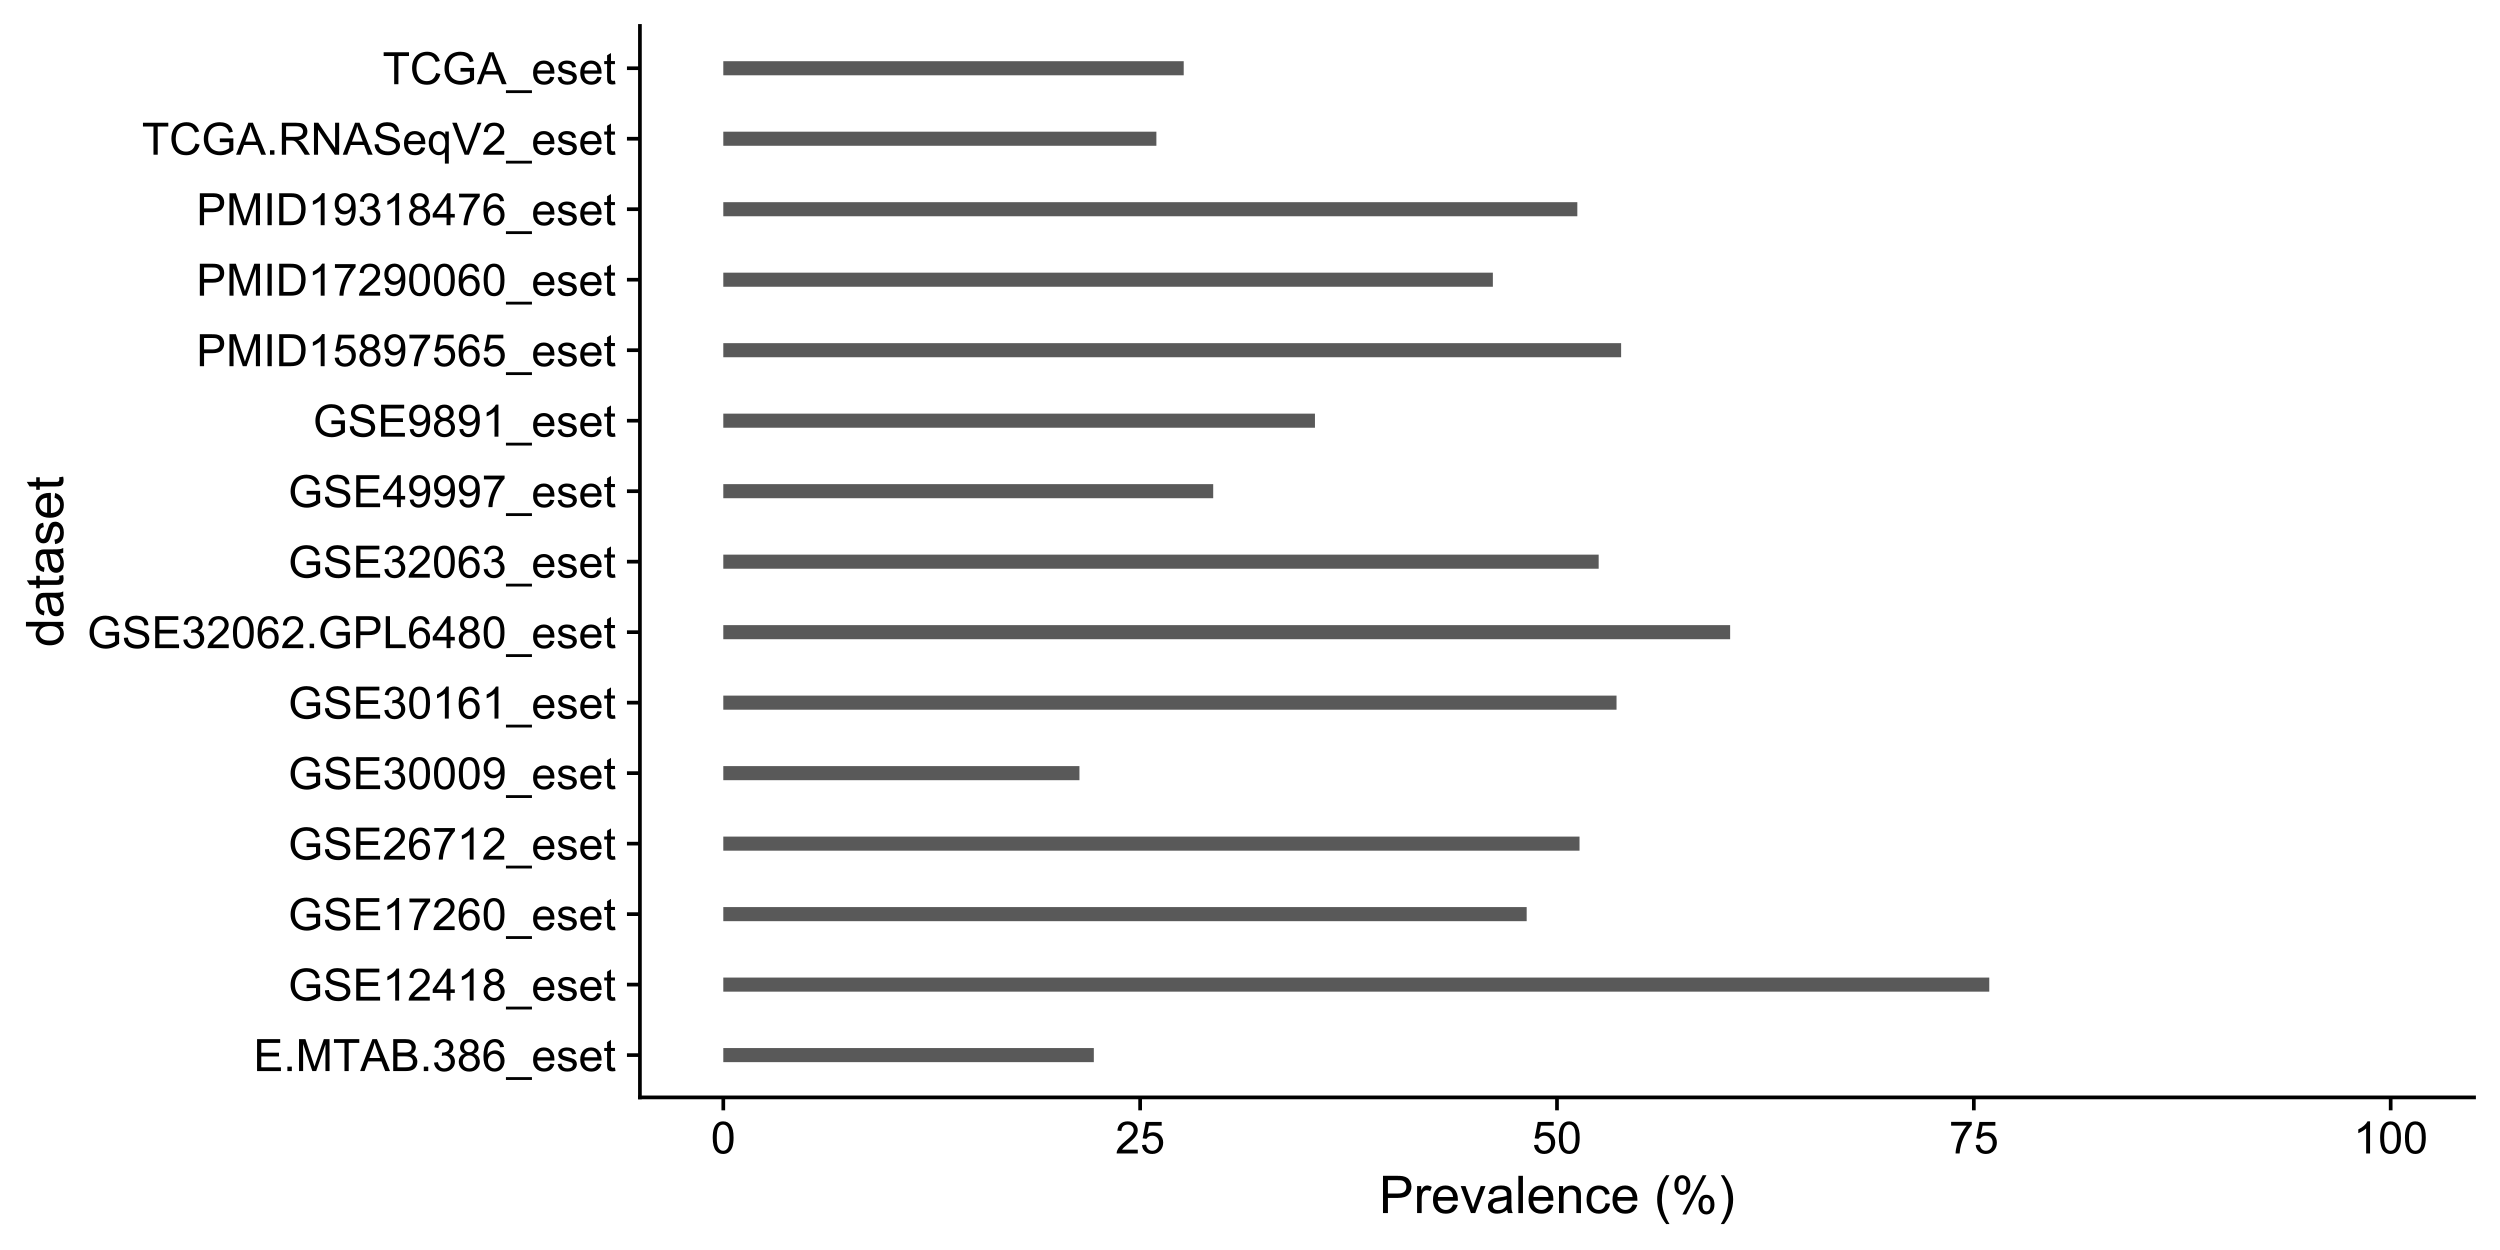 <?xml version="1.0" encoding="UTF-8"?>
<svg xmlns="http://www.w3.org/2000/svg" xmlns:xlink="http://www.w3.org/1999/xlink" width="720pt" height="360pt" viewBox="0 0 720 360" version="1.1">
<defs>
<g>
<symbol overflow="visible" id="glyph0-0">
<path style="stroke:none;" d="M 1.605 0 L 1.605 -8.035 L 8.035 -8.035 L 8.035 0 Z M 1.809 -0.199 L 7.836 -0.199 L 7.836 -7.836 L 1.809 -7.836 Z M 1.809 -0.199 "/>
</symbol>
<symbol overflow="visible" id="glyph0-1">
<path style="stroke:none;" d="M 1.016 0 L 1.016 -9.203 L 7.672 -9.203 L 7.672 -8.117 L 2.234 -8.117 L 2.234 -5.297 L 7.328 -5.297 L 7.328 -4.219 L 2.234 -4.219 L 2.234 -1.086 L 7.887 -1.086 L 7.887 0 Z M 1.016 0 "/>
</symbol>
<symbol overflow="visible" id="glyph0-2">
<path style="stroke:none;" d="M 1.168 0 L 1.168 -1.285 L 2.453 -1.285 L 2.453 0 Z M 1.168 0 "/>
</symbol>
<symbol overflow="visible" id="glyph0-3">
<path style="stroke:none;" d="M 0.953 0 L 0.953 -9.203 L 2.789 -9.203 L 4.965 -2.688 C 5.16 -2.078 5.309 -1.625 5.406 -1.324 C 5.508 -1.66 5.672 -2.152 5.895 -2.801 L 8.098 -9.203 L 9.738 -9.203 L 9.738 0 L 8.562 0 L 8.562 -7.703 L 5.887 0 L 4.789 0 L 2.129 -7.836 L 2.129 0 Z M 0.953 0 "/>
</symbol>
<symbol overflow="visible" id="glyph0-4">
<path style="stroke:none;" d="M 3.332 0 L 3.332 -8.117 L 0.301 -8.117 L 0.301 -9.203 L 7.598 -9.203 L 7.598 -8.117 L 4.551 -8.117 L 4.551 0 Z M 3.332 0 "/>
</symbol>
<symbol overflow="visible" id="glyph0-5">
<path style="stroke:none;" d="M -0.02 0 L 3.516 -9.203 L 4.828 -9.203 L 8.594 0 L 7.207 0 L 6.133 -2.789 L 2.285 -2.789 L 1.273 0 Z M 2.637 -3.777 L 5.758 -3.777 L 4.797 -6.328 C 4.5 -7.102 4.281 -7.738 4.145 -8.238 C 4.023 -7.645 3.859 -7.059 3.648 -6.48 Z M 2.637 -3.777 "/>
</symbol>
<symbol overflow="visible" id="glyph0-6">
<path style="stroke:none;" d="M 0.941 0 L 0.941 -9.203 L 4.395 -9.203 C 5.098 -9.199 5.66 -9.105 6.086 -8.922 C 6.508 -8.734 6.84 -8.449 7.082 -8.062 C 7.32 -7.676 7.441 -7.27 7.445 -6.848 C 7.441 -6.453 7.336 -6.082 7.125 -5.738 C 6.91 -5.387 6.586 -5.109 6.16 -4.898 C 6.711 -4.734 7.141 -4.453 7.441 -4.062 C 7.738 -3.664 7.887 -3.199 7.891 -2.668 C 7.887 -2.234 7.797 -1.836 7.617 -1.465 C 7.434 -1.094 7.207 -0.809 6.941 -0.609 C 6.672 -0.406 6.336 -0.254 5.934 -0.152 C 5.527 -0.051 5.031 0 4.449 0 Z M 2.16 -5.336 L 4.148 -5.336 C 4.688 -5.332 5.074 -5.367 5.312 -5.441 C 5.621 -5.531 5.855 -5.684 6.012 -5.902 C 6.168 -6.113 6.246 -6.383 6.246 -6.703 C 6.246 -7.008 6.172 -7.277 6.027 -7.512 C 5.879 -7.742 5.668 -7.898 5.398 -7.988 C 5.125 -8.07 4.66 -8.113 4 -8.117 L 2.16 -8.117 Z M 2.16 -1.086 L 4.449 -1.086 C 4.84 -1.082 5.117 -1.098 5.281 -1.129 C 5.555 -1.18 5.789 -1.266 5.98 -1.383 C 6.168 -1.5 6.324 -1.668 6.445 -1.895 C 6.566 -2.113 6.625 -2.371 6.629 -2.668 C 6.625 -3.008 6.539 -3.309 6.363 -3.562 C 6.188 -3.812 5.941 -3.988 5.633 -4.094 C 5.32 -4.195 4.875 -4.246 4.289 -4.25 L 2.16 -4.25 Z M 2.16 -1.086 "/>
</symbol>
<symbol overflow="visible" id="glyph0-7">
<path style="stroke:none;" d="M 0.539 -2.43 L 1.668 -2.582 C 1.797 -1.938 2.02 -1.477 2.332 -1.195 C 2.645 -0.914 3.023 -0.773 3.473 -0.773 C 4 -0.773 4.449 -0.957 4.816 -1.324 C 5.184 -1.691 5.367 -2.145 5.367 -2.691 C 5.367 -3.207 5.195 -3.637 4.859 -3.977 C 4.516 -4.312 4.086 -4.48 3.566 -4.484 C 3.352 -4.48 3.086 -4.438 2.77 -4.355 L 2.895 -5.348 C 2.969 -5.336 3.027 -5.332 3.074 -5.336 C 3.555 -5.332 3.988 -5.457 4.375 -5.711 C 4.758 -5.961 4.949 -6.348 4.953 -6.875 C 4.949 -7.285 4.809 -7.629 4.531 -7.902 C 4.25 -8.172 3.891 -8.309 3.445 -8.312 C 3.008 -8.309 2.641 -8.172 2.348 -7.898 C 2.055 -7.621 1.867 -7.207 1.781 -6.656 L 0.652 -6.855 C 0.785 -7.613 1.102 -8.199 1.594 -8.617 C 2.082 -9.031 2.691 -9.238 3.422 -9.242 C 3.922 -9.238 4.383 -9.133 4.809 -8.918 C 5.227 -8.699 5.551 -8.402 5.777 -8.035 C 6 -7.66 6.109 -7.266 6.113 -6.848 C 6.109 -6.449 6.004 -6.086 5.793 -5.762 C 5.578 -5.434 5.262 -5.176 4.848 -4.984 C 5.387 -4.855 5.809 -4.594 6.113 -4.203 C 6.41 -3.805 6.562 -3.312 6.566 -2.719 C 6.562 -1.914 6.27 -1.23 5.688 -0.672 C 5.098 -0.113 4.355 0.164 3.465 0.164 C 2.652 0.164 1.984 -0.074 1.453 -0.559 C 0.918 -1.035 0.613 -1.66 0.539 -2.43 Z M 0.539 -2.43 "/>
</symbol>
<symbol overflow="visible" id="glyph0-8">
<path style="stroke:none;" d="M 2.273 -4.992 C 1.805 -5.164 1.457 -5.406 1.23 -5.727 C 1.004 -6.039 0.891 -6.422 0.891 -6.867 C 0.891 -7.535 1.129 -8.098 1.613 -8.555 C 2.09 -9.012 2.73 -9.238 3.535 -9.242 C 4.332 -9.238 4.98 -9.004 5.473 -8.539 C 5.961 -8.07 6.203 -7.504 6.207 -6.836 C 6.203 -6.406 6.094 -6.035 5.871 -5.723 C 5.645 -5.406 5.305 -5.164 4.852 -4.992 C 5.414 -4.805 5.844 -4.504 6.141 -4.098 C 6.438 -3.684 6.586 -3.195 6.586 -2.629 C 6.586 -1.84 6.305 -1.18 5.75 -0.645 C 5.188 -0.113 4.457 0.152 3.555 0.156 C 2.645 0.152 1.91 -0.113 1.355 -0.648 C 0.793 -1.184 0.516 -1.855 0.52 -2.66 C 0.516 -3.258 0.668 -3.758 0.973 -4.164 C 1.277 -4.566 1.711 -4.844 2.273 -4.992 Z M 2.047 -6.906 C 2.043 -6.469 2.184 -6.113 2.465 -5.84 C 2.742 -5.562 3.105 -5.426 3.559 -5.426 C 3.988 -5.426 4.348 -5.562 4.629 -5.836 C 4.906 -6.109 5.043 -6.445 5.047 -6.844 C 5.043 -7.258 4.902 -7.605 4.617 -7.887 C 4.328 -8.168 3.969 -8.309 3.547 -8.312 C 3.109 -8.309 2.754 -8.172 2.473 -7.898 C 2.188 -7.621 2.043 -7.289 2.047 -6.906 Z M 1.684 -2.656 C 1.68 -2.328 1.758 -2.016 1.91 -1.719 C 2.062 -1.414 2.289 -1.184 2.59 -1.02 C 2.891 -0.855 3.215 -0.773 3.566 -0.773 C 4.102 -0.773 4.547 -0.945 4.902 -1.293 C 5.25 -1.637 5.426 -2.078 5.43 -2.617 C 5.426 -3.16 5.246 -3.609 4.887 -3.965 C 4.523 -4.32 4.07 -4.5 3.527 -4.5 C 2.996 -4.5 2.555 -4.324 2.207 -3.973 C 1.855 -3.621 1.68 -3.18 1.684 -2.656 Z M 1.684 -2.656 "/>
</symbol>
<symbol overflow="visible" id="glyph0-9">
<path style="stroke:none;" d="M 6.398 -6.949 L 5.273 -6.863 C 5.172 -7.301 5.027 -7.625 4.848 -7.828 C 4.535 -8.148 4.16 -8.309 3.715 -8.312 C 3.355 -8.309 3.039 -8.207 2.77 -8.012 C 2.41 -7.746 2.129 -7.367 1.926 -6.875 C 1.719 -6.375 1.613 -5.668 1.605 -4.746 C 1.879 -5.16 2.211 -5.465 2.605 -5.668 C 2.996 -5.863 3.41 -5.965 3.844 -5.969 C 4.594 -5.965 5.234 -5.688 5.766 -5.137 C 6.293 -4.578 6.555 -3.863 6.559 -2.988 C 6.555 -2.41 6.43 -1.871 6.184 -1.375 C 5.934 -0.879 5.594 -0.5 5.16 -0.238 C 4.723 0.023 4.23 0.152 3.68 0.156 C 2.734 0.152 1.965 -0.191 1.375 -0.883 C 0.777 -1.574 0.48 -2.715 0.484 -4.305 C 0.48 -6.082 0.809 -7.375 1.469 -8.188 C 2.039 -8.887 2.812 -9.238 3.785 -9.242 C 4.508 -9.238 5.098 -9.035 5.562 -8.633 C 6.023 -8.223 6.305 -7.664 6.398 -6.949 Z M 1.781 -2.98 C 1.781 -2.59 1.863 -2.219 2.027 -1.863 C 2.191 -1.508 2.422 -1.234 2.723 -1.051 C 3.02 -0.863 3.332 -0.773 3.66 -0.773 C 4.133 -0.773 4.543 -0.965 4.891 -1.348 C 5.23 -1.73 5.402 -2.254 5.406 -2.918 C 5.402 -3.555 5.23 -4.055 4.895 -4.422 C 4.551 -4.785 4.125 -4.969 3.617 -4.973 C 3.102 -4.969 2.668 -4.785 2.316 -4.422 C 1.957 -4.055 1.781 -3.574 1.781 -2.98 Z M 1.781 -2.98 "/>
</symbol>
<symbol overflow="visible" id="glyph0-10">
<path style="stroke:none;" d="M -0.195 2.555 L -0.195 1.738 L 7.293 1.738 L 7.293 2.555 Z M -0.195 2.555 "/>
</symbol>
<symbol overflow="visible" id="glyph0-11">
<path style="stroke:none;" d="M 5.41 -2.148 L 6.578 -2.004 C 6.395 -1.32 6.055 -0.789 5.555 -0.414 C 5.055 -0.035 4.418 0.152 3.648 0.152 C 2.668 0.152 1.895 -0.148 1.328 -0.75 C 0.754 -1.352 0.469 -2.191 0.473 -3.277 C 0.469 -4.395 0.758 -5.266 1.336 -5.887 C 1.914 -6.504 2.664 -6.812 3.586 -6.816 C 4.477 -6.812 5.203 -6.512 5.77 -5.906 C 6.332 -5.297 6.613 -4.441 6.617 -3.348 C 6.613 -3.277 6.613 -3.176 6.609 -3.043 L 1.637 -3.043 C 1.676 -2.309 1.887 -1.75 2.262 -1.359 C 2.633 -0.969 3.094 -0.773 3.652 -0.777 C 4.062 -0.773 4.418 -0.883 4.711 -1.102 C 5.004 -1.32 5.234 -1.668 5.41 -2.148 Z M 1.703 -3.973 L 5.426 -3.973 C 5.371 -4.535 5.227 -4.953 4.996 -5.234 C 4.633 -5.664 4.168 -5.883 3.598 -5.887 C 3.078 -5.883 2.641 -5.711 2.289 -5.367 C 1.934 -5.02 1.738 -4.555 1.703 -3.973 Z M 1.703 -3.973 "/>
</symbol>
<symbol overflow="visible" id="glyph0-12">
<path style="stroke:none;" d="M 0.395 -1.988 L 1.512 -2.164 C 1.574 -1.711 1.746 -1.367 2.035 -1.133 C 2.32 -0.891 2.723 -0.773 3.238 -0.777 C 3.758 -0.773 4.145 -0.879 4.395 -1.094 C 4.645 -1.305 4.77 -1.555 4.77 -1.84 C 4.77 -2.094 4.656 -2.293 4.438 -2.441 C 4.281 -2.539 3.898 -2.668 3.285 -2.824 C 2.453 -3.035 1.879 -3.215 1.559 -3.367 C 1.238 -3.52 0.992 -3.73 0.828 -4 C 0.66 -4.27 0.578 -4.57 0.582 -4.898 C 0.578 -5.195 0.648 -5.469 0.785 -5.723 C 0.922 -5.973 1.105 -6.184 1.344 -6.352 C 1.516 -6.48 1.754 -6.59 2.059 -6.68 C 2.359 -6.77 2.688 -6.812 3.039 -6.816 C 3.559 -6.812 4.016 -6.738 4.414 -6.59 C 4.805 -6.438 5.098 -6.234 5.289 -5.98 C 5.477 -5.719 5.605 -5.375 5.68 -4.945 L 4.578 -4.797 C 4.523 -5.137 4.379 -5.402 4.137 -5.598 C 3.895 -5.785 3.555 -5.883 3.121 -5.887 C 2.598 -5.883 2.227 -5.797 2.008 -5.629 C 1.785 -5.457 1.676 -5.258 1.676 -5.027 C 1.676 -4.879 1.719 -4.746 1.812 -4.633 C 1.902 -4.508 2.047 -4.406 2.246 -4.332 C 2.355 -4.285 2.691 -4.191 3.246 -4.043 C 4.043 -3.828 4.598 -3.652 4.918 -3.52 C 5.23 -3.383 5.48 -3.184 5.664 -2.926 C 5.84 -2.66 5.93 -2.34 5.934 -1.957 C 5.93 -1.582 5.82 -1.227 5.602 -0.895 C 5.383 -0.559 5.066 -0.301 4.652 -0.121 C 4.238 0.062 3.77 0.152 3.246 0.152 C 2.379 0.152 1.715 -0.027 1.262 -0.387 C 0.805 -0.746 0.516 -1.277 0.395 -1.988 Z M 0.395 -1.988 "/>
</symbol>
<symbol overflow="visible" id="glyph0-13">
<path style="stroke:none;" d="M 3.316 -1.012 L 3.477 -0.012 C 3.156 0.051 2.875 0.082 2.625 0.086 C 2.211 0.082 1.891 0.02 1.668 -0.105 C 1.441 -0.234 1.281 -0.402 1.191 -0.617 C 1.098 -0.824 1.055 -1.27 1.055 -1.953 L 1.055 -5.789 L 0.227 -5.789 L 0.227 -6.668 L 1.055 -6.668 L 1.055 -8.316 L 2.18 -8.996 L 2.18 -6.668 L 3.316 -6.668 L 3.316 -5.789 L 2.18 -5.789 L 2.18 -1.891 C 2.18 -1.566 2.199 -1.359 2.238 -1.266 C 2.277 -1.172 2.34 -1.098 2.43 -1.047 C 2.52 -0.988 2.648 -0.961 2.82 -0.965 C 2.941 -0.961 3.109 -0.977 3.316 -1.012 Z M 3.316 -1.012 "/>
</symbol>
<symbol overflow="visible" id="glyph0-14">
<path style="stroke:none;" d="M 5.297 -3.609 L 5.297 -4.691 L 9.195 -4.695 L 9.195 -1.281 C 8.594 -0.801 7.977 -0.441 7.344 -0.203 C 6.703 0.035 6.051 0.152 5.387 0.156 C 4.48 0.152 3.66 -0.039 2.922 -0.422 C 2.18 -0.809 1.621 -1.367 1.246 -2.102 C 0.867 -2.832 0.68 -3.652 0.684 -4.559 C 0.68 -5.453 0.867 -6.289 1.246 -7.066 C 1.617 -7.84 2.156 -8.414 2.863 -8.793 C 3.562 -9.168 4.371 -9.355 5.293 -9.359 C 5.953 -9.355 6.555 -9.25 7.094 -9.035 C 7.629 -8.82 8.051 -8.52 8.359 -8.137 C 8.664 -7.75 8.898 -7.246 9.059 -6.629 L 7.961 -6.328 C 7.82 -6.797 7.648 -7.164 7.445 -7.434 C 7.238 -7.699 6.945 -7.914 6.566 -8.074 C 6.184 -8.234 5.762 -8.312 5.297 -8.316 C 4.742 -8.312 4.262 -8.23 3.855 -8.062 C 3.449 -7.891 3.121 -7.668 2.871 -7.395 C 2.621 -7.117 2.426 -6.812 2.293 -6.484 C 2.055 -5.914 1.938 -5.297 1.941 -4.633 C 1.938 -3.809 2.078 -3.121 2.363 -2.574 C 2.645 -2.02 3.059 -1.609 3.598 -1.344 C 4.137 -1.07 4.707 -0.938 5.316 -0.941 C 5.84 -0.938 6.355 -1.039 6.859 -1.246 C 7.359 -1.445 7.742 -1.66 8.004 -1.895 L 8.004 -3.609 Z M 5.297 -3.609 "/>
</symbol>
<symbol overflow="visible" id="glyph0-15">
<path style="stroke:none;" d="M 0.578 -2.957 L 1.727 -3.059 C 1.777 -2.598 1.902 -2.219 2.105 -1.922 C 2.301 -1.625 2.609 -1.387 3.031 -1.207 C 3.445 -1.023 3.918 -0.93 4.445 -0.934 C 4.906 -0.93 5.316 -1 5.672 -1.141 C 6.027 -1.277 6.293 -1.469 6.469 -1.711 C 6.641 -1.949 6.727 -2.211 6.73 -2.5 C 6.727 -2.785 6.641 -3.035 6.477 -3.254 C 6.305 -3.465 6.031 -3.648 5.648 -3.797 C 5.402 -3.891 4.855 -4.039 4.012 -4.246 C 3.164 -4.445 2.57 -4.637 2.234 -4.82 C 1.789 -5.051 1.461 -5.336 1.25 -5.68 C 1.031 -6.016 0.926 -6.398 0.93 -6.824 C 0.926 -7.285 1.059 -7.719 1.324 -8.125 C 1.586 -8.527 1.969 -8.836 2.477 -9.047 C 2.98 -9.254 3.543 -9.355 4.168 -9.359 C 4.848 -9.355 5.449 -9.246 5.973 -9.031 C 6.488 -8.809 6.891 -8.488 7.176 -8.062 C 7.453 -7.633 7.605 -7.148 7.629 -6.609 L 6.461 -6.523 C 6.395 -7.102 6.184 -7.543 5.824 -7.84 C 5.461 -8.137 4.926 -8.285 4.219 -8.285 C 3.48 -8.285 2.941 -8.148 2.605 -7.879 C 2.266 -7.609 2.098 -7.285 2.102 -6.906 C 2.098 -6.574 2.219 -6.301 2.461 -6.09 C 2.695 -5.871 3.305 -5.652 4.297 -5.434 C 5.281 -5.207 5.961 -5.012 6.336 -4.848 C 6.867 -4.598 7.262 -4.285 7.52 -3.906 C 7.77 -3.527 7.898 -3.09 7.902 -2.598 C 7.898 -2.105 7.758 -1.645 7.48 -1.215 C 7.199 -0.777 6.797 -0.441 6.273 -0.203 C 5.746 0.035 5.156 0.152 4.5 0.156 C 3.664 0.152 2.965 0.035 2.406 -0.207 C 1.84 -0.445 1.398 -0.812 1.082 -1.301 C 0.758 -1.789 0.59 -2.34 0.578 -2.957 Z M 0.578 -2.957 "/>
</symbol>
<symbol overflow="visible" id="glyph0-16">
<path style="stroke:none;" d="M 4.789 0 L 3.66 0 L 3.66 -7.199 C 3.383 -6.938 3.023 -6.68 2.586 -6.422 C 2.141 -6.16 1.746 -5.965 1.398 -5.84 L 1.398 -6.93 C 2.027 -7.223 2.578 -7.582 3.055 -8.008 C 3.523 -8.43 3.859 -8.84 4.062 -9.242 L 4.789 -9.242 Z M 4.789 0 "/>
</symbol>
<symbol overflow="visible" id="glyph0-17">
<path style="stroke:none;" d="M 6.473 -1.086 L 6.473 0 L 0.391 0 C 0.379 -0.27 0.422 -0.531 0.52 -0.785 C 0.672 -1.199 0.922 -1.605 1.266 -2.008 C 1.605 -2.41 2.098 -2.875 2.742 -3.402 C 3.742 -4.219 4.418 -4.867 4.77 -5.352 C 5.121 -5.828 5.297 -6.281 5.297 -6.711 C 5.297 -7.156 5.137 -7.535 4.816 -7.844 C 4.496 -8.148 4.078 -8.301 3.566 -8.305 C 3.02 -8.301 2.582 -8.141 2.258 -7.816 C 1.93 -7.488 1.766 -7.035 1.766 -6.461 L 0.602 -6.578 C 0.68 -7.441 0.98 -8.102 1.5 -8.559 C 2.016 -9.012 2.711 -9.238 3.59 -9.242 C 4.469 -9.238 5.168 -8.996 5.688 -8.508 C 6.199 -8.016 6.457 -7.406 6.461 -6.688 C 6.457 -6.312 6.383 -5.949 6.234 -5.598 C 6.082 -5.238 5.832 -4.867 5.484 -4.477 C 5.133 -4.082 4.551 -3.539 3.742 -2.855 C 3.059 -2.285 2.621 -1.902 2.434 -1.699 C 2.238 -1.496 2.082 -1.289 1.957 -1.086 Z M 6.473 -1.086 "/>
</symbol>
<symbol overflow="visible" id="glyph0-18">
<path style="stroke:none;" d="M 4.156 0 L 4.156 -2.203 L 0.164 -2.203 L 0.164 -3.238 L 4.363 -9.203 L 5.285 -9.203 L 5.285 -3.238 L 6.527 -3.238 L 6.527 -2.203 L 5.285 -2.203 L 5.285 0 Z M 4.156 -3.238 L 4.156 -7.391 L 1.273 -3.238 Z M 4.156 -3.238 "/>
</symbol>
<symbol overflow="visible" id="glyph0-19">
<path style="stroke:none;" d="M 0.609 -7.996 L 0.609 -9.086 L 6.566 -9.086 L 6.566 -8.207 C 5.977 -7.578 5.395 -6.75 4.824 -5.719 C 4.246 -4.684 3.805 -3.621 3.492 -2.531 C 3.266 -1.758 3.121 -0.914 3.059 0 L 1.895 0 C 1.902 -0.723 2.047 -1.598 2.32 -2.625 C 2.594 -3.648 2.984 -4.637 3.492 -5.59 C 4 -6.543 4.539 -7.344 5.117 -7.996 Z M 0.609 -7.996 "/>
</symbol>
<symbol overflow="visible" id="glyph0-20">
<path style="stroke:none;" d="M 0.535 -4.539 C 0.531 -5.625 0.645 -6.5 0.871 -7.164 C 1.094 -7.824 1.426 -8.336 1.867 -8.699 C 2.309 -9.059 2.863 -9.238 3.535 -9.242 C 4.023 -9.238 4.457 -9.141 4.832 -8.941 C 5.203 -8.742 5.512 -8.453 5.758 -8.082 C 5.996 -7.703 6.188 -7.246 6.328 -6.711 C 6.465 -6.172 6.531 -5.449 6.535 -4.539 C 6.531 -3.457 6.422 -2.586 6.203 -1.922 C 5.98 -1.258 5.648 -0.746 5.207 -0.387 C 4.766 -0.027 4.207 0.152 3.535 0.156 C 2.645 0.152 1.949 -0.164 1.445 -0.797 C 0.836 -1.562 0.531 -2.809 0.535 -4.539 Z M 1.695 -4.539 C 1.691 -3.027 1.871 -2.023 2.227 -1.523 C 2.578 -1.023 3.012 -0.773 3.535 -0.773 C 4.051 -0.773 4.488 -1.023 4.844 -1.523 C 5.195 -2.023 5.371 -3.027 5.375 -4.539 C 5.371 -6.051 5.195 -7.059 4.844 -7.559 C 4.488 -8.055 4.047 -8.301 3.523 -8.305 C 3 -8.301 2.586 -8.082 2.277 -7.645 C 1.887 -7.082 1.691 -6.047 1.695 -4.539 Z M 1.695 -4.539 "/>
</symbol>
<symbol overflow="visible" id="glyph0-21">
<path style="stroke:none;" d="M 0.703 -2.129 L 1.789 -2.23 C 1.875 -1.715 2.051 -1.344 2.316 -1.117 C 2.574 -0.887 2.91 -0.773 3.316 -0.773 C 3.66 -0.773 3.961 -0.852 4.227 -1.012 C 4.484 -1.168 4.699 -1.379 4.871 -1.648 C 5.035 -1.91 5.176 -2.27 5.289 -2.723 C 5.402 -3.172 5.461 -3.633 5.461 -4.105 C 5.461 -4.152 5.457 -4.227 5.457 -4.332 C 5.227 -3.969 4.918 -3.68 4.527 -3.457 C 4.133 -3.23 3.711 -3.117 3.258 -3.121 C 2.496 -3.117 1.852 -3.395 1.324 -3.949 C 0.797 -4.5 0.531 -5.227 0.535 -6.133 C 0.531 -7.066 0.809 -7.816 1.359 -8.387 C 1.906 -8.953 2.594 -9.238 3.426 -9.242 C 4.023 -9.238 4.57 -9.078 5.066 -8.758 C 5.562 -8.434 5.941 -7.973 6.199 -7.379 C 6.457 -6.777 6.586 -5.914 6.586 -4.789 C 6.586 -3.609 6.457 -2.676 6.203 -1.98 C 5.945 -1.281 5.566 -0.75 5.062 -0.387 C 4.555 -0.027 3.961 0.152 3.289 0.156 C 2.566 0.152 1.98 -0.043 1.523 -0.441 C 1.066 -0.84 0.793 -1.402 0.703 -2.129 Z M 5.328 -6.191 C 5.324 -6.836 5.152 -7.352 4.809 -7.734 C 4.461 -8.113 4.047 -8.301 3.566 -8.305 C 3.062 -8.301 2.625 -8.098 2.254 -7.688 C 1.879 -7.277 1.691 -6.746 1.695 -6.098 C 1.691 -5.508 1.871 -5.031 2.227 -4.668 C 2.578 -4.297 3.012 -4.113 3.535 -4.117 C 4.055 -4.113 4.484 -4.297 4.824 -4.668 C 5.156 -5.031 5.324 -5.539 5.328 -6.191 Z M 5.328 -6.191 "/>
</symbol>
<symbol overflow="visible" id="glyph0-22">
<path style="stroke:none;" d="M 0.992 0 L 0.992 -9.203 L 4.465 -9.203 C 5.074 -9.199 5.539 -9.172 5.863 -9.117 C 6.312 -9.039 6.691 -8.895 7 -8.684 C 7.301 -8.473 7.547 -8.176 7.734 -7.797 C 7.922 -7.414 8.016 -6.996 8.016 -6.543 C 8.016 -5.758 7.766 -5.094 7.27 -4.555 C 6.77 -4.008 5.871 -3.738 4.57 -3.742 L 2.211 -3.742 L 2.211 0 Z M 2.211 -4.828 L 4.59 -4.828 C 5.371 -4.828 5.93 -4.973 6.266 -5.266 C 6.594 -5.559 6.762 -5.973 6.762 -6.504 C 6.762 -6.887 6.664 -7.215 6.469 -7.492 C 6.273 -7.762 6.016 -7.941 5.699 -8.035 C 5.492 -8.086 5.113 -8.113 4.562 -8.117 L 2.211 -8.117 Z M 2.211 -4.828 "/>
</symbol>
<symbol overflow="visible" id="glyph0-23">
<path style="stroke:none;" d="M 0.941 0 L 0.941 -9.203 L 2.16 -9.203 L 2.16 -1.086 L 6.691 -1.086 L 6.691 0 Z M 0.941 0 "/>
</symbol>
<symbol overflow="visible" id="glyph0-24">
<path style="stroke:none;" d="M 1.199 0 L 1.199 -9.203 L 2.418 -9.203 L 2.418 0 Z M 1.199 0 "/>
</symbol>
<symbol overflow="visible" id="glyph0-25">
<path style="stroke:none;" d="M 0.992 0 L 0.992 -9.203 L 4.164 -9.203 C 4.875 -9.199 5.422 -9.156 5.801 -9.07 C 6.324 -8.949 6.773 -8.73 7.152 -8.414 C 7.633 -8 7.996 -7.473 8.238 -6.84 C 8.48 -6.199 8.602 -5.473 8.602 -4.652 C 8.602 -3.949 8.52 -3.328 8.355 -2.793 C 8.191 -2.25 7.98 -1.805 7.727 -1.453 C 7.469 -1.098 7.188 -0.816 6.887 -0.617 C 6.582 -0.41 6.219 -0.258 5.789 -0.156 C 5.359 -0.051 4.867 0 4.312 0 Z M 2.211 -1.086 L 4.176 -1.086 C 4.781 -1.082 5.258 -1.141 5.602 -1.254 C 5.945 -1.367 6.219 -1.527 6.43 -1.734 C 6.715 -2.02 6.941 -2.406 7.102 -2.895 C 7.262 -3.383 7.34 -3.973 7.344 -4.672 C 7.34 -5.629 7.184 -6.367 6.871 -6.887 C 6.555 -7.402 6.172 -7.75 5.719 -7.93 C 5.391 -8.051 4.863 -8.113 4.145 -8.117 L 2.211 -8.117 Z M 2.211 -1.086 "/>
</symbol>
<symbol overflow="visible" id="glyph0-26">
<path style="stroke:none;" d="M 0.535 -2.41 L 1.719 -2.512 C 1.805 -1.93 2.012 -1.496 2.332 -1.207 C 2.652 -0.918 3.039 -0.773 3.492 -0.773 C 4.031 -0.773 4.488 -0.977 4.871 -1.387 C 5.246 -1.797 5.438 -2.34 5.438 -3.02 C 5.438 -3.66 5.254 -4.172 4.895 -4.547 C 4.527 -4.918 4.055 -5.102 3.473 -5.105 C 3.105 -5.102 2.777 -5.02 2.484 -4.855 C 2.191 -4.688 1.961 -4.473 1.797 -4.211 L 0.734 -4.352 L 1.625 -9.078 L 6.203 -9.078 L 6.203 -7.996 L 2.531 -7.996 L 2.035 -5.523 C 2.582 -5.906 3.164 -6.098 3.773 -6.102 C 4.574 -6.098 5.25 -5.82 5.805 -5.266 C 6.355 -4.707 6.633 -3.992 6.637 -3.121 C 6.633 -2.285 6.391 -1.566 5.906 -0.961 C 5.316 -0.219 4.512 0.152 3.492 0.156 C 2.652 0.152 1.969 -0.078 1.441 -0.547 C 0.91 -1.012 0.605 -1.633 0.535 -2.41 Z M 0.535 -2.41 "/>
</symbol>
<symbol overflow="visible" id="glyph0-27">
<path style="stroke:none;" d="M 7.559 -3.227 L 8.777 -2.918 C 8.52 -1.918 8.059 -1.152 7.398 -0.629 C 6.73 -0.105 5.918 0.152 4.965 0.156 C 3.969 0.152 3.164 -0.047 2.543 -0.449 C 1.922 -0.852 1.449 -1.438 1.125 -2.203 C 0.801 -2.969 0.637 -3.789 0.641 -4.672 C 0.637 -5.625 0.82 -6.461 1.188 -7.18 C 1.551 -7.891 2.07 -8.434 2.75 -8.805 C 3.422 -9.172 4.168 -9.355 4.984 -9.359 C 5.902 -9.355 6.676 -9.121 7.309 -8.656 C 7.934 -8.184 8.371 -7.527 8.621 -6.68 L 7.422 -6.398 C 7.207 -7.066 6.898 -7.551 6.492 -7.859 C 6.086 -8.16 5.574 -8.312 4.961 -8.316 C 4.25 -8.312 3.656 -8.145 3.184 -7.809 C 2.707 -7.469 2.375 -7.012 2.184 -6.441 C 1.988 -5.867 1.891 -5.281 1.895 -4.676 C 1.891 -3.895 2.008 -3.211 2.238 -2.625 C 2.465 -2.039 2.816 -1.602 3.301 -1.316 C 3.777 -1.027 4.301 -0.883 4.867 -0.887 C 5.543 -0.883 6.121 -1.082 6.598 -1.477 C 7.07 -1.867 7.391 -2.449 7.559 -3.227 Z M 7.559 -3.227 "/>
</symbol>
<symbol overflow="visible" id="glyph0-28">
<path style="stroke:none;" d="M 1.012 0 L 1.012 -9.203 L 5.09 -9.203 C 5.906 -9.199 6.531 -9.117 6.961 -8.953 C 7.387 -8.789 7.727 -8.496 7.984 -8.078 C 8.238 -7.66 8.367 -7.199 8.367 -6.691 C 8.367 -6.035 8.156 -5.484 7.734 -5.039 C 7.312 -4.594 6.66 -4.309 5.777 -4.188 C 6.098 -4.027 6.34 -3.875 6.512 -3.73 C 6.863 -3.398 7.199 -2.988 7.52 -2.504 L 9.121 0 L 7.59 0 L 6.371 -1.914 C 6.012 -2.465 5.719 -2.887 5.492 -3.18 C 5.258 -3.473 5.055 -3.68 4.875 -3.797 C 4.691 -3.914 4.504 -3.996 4.32 -4.043 C 4.18 -4.07 3.953 -4.082 3.641 -4.086 L 2.23 -4.086 L 2.23 0 Z M 2.23 -5.141 L 4.848 -5.141 C 5.398 -5.137 5.836 -5.195 6.152 -5.312 C 6.465 -5.426 6.703 -5.609 6.867 -5.867 C 7.031 -6.117 7.113 -6.395 7.113 -6.691 C 7.113 -7.125 6.953 -7.48 6.637 -7.766 C 6.32 -8.043 5.82 -8.184 5.141 -8.188 L 2.23 -8.188 Z M 2.23 -5.141 "/>
</symbol>
<symbol overflow="visible" id="glyph0-29">
<path style="stroke:none;" d="M 0.98 0 L 0.98 -9.203 L 2.23 -9.203 L 7.062 -1.977 L 7.062 -9.203 L 8.23 -9.203 L 8.23 0 L 6.98 0 L 2.148 -7.23 L 2.148 0 Z M 0.98 0 "/>
</symbol>
<symbol overflow="visible" id="glyph0-30">
<path style="stroke:none;" d="M 5.098 2.555 L 5.098 -0.711 C 4.918 -0.461 4.672 -0.258 4.359 -0.094 C 4.043 0.07 3.707 0.152 3.352 0.152 C 2.559 0.152 1.875 -0.164 1.309 -0.797 C 0.734 -1.43 0.449 -2.293 0.453 -3.395 C 0.449 -4.062 0.566 -4.664 0.801 -5.199 C 1.031 -5.727 1.367 -6.129 1.809 -6.406 C 2.25 -6.676 2.734 -6.812 3.266 -6.816 C 4.086 -6.812 4.734 -6.469 5.211 -5.777 L 5.211 -6.668 L 6.227 -6.668 L 6.227 2.555 Z M 1.613 -3.352 C 1.609 -2.492 1.789 -1.848 2.152 -1.422 C 2.508 -0.988 2.941 -0.773 3.445 -0.777 C 3.926 -0.773 4.34 -0.977 4.688 -1.391 C 5.035 -1.797 5.207 -2.418 5.211 -3.25 C 5.207 -4.137 5.023 -4.805 4.66 -5.254 C 4.293 -5.699 3.863 -5.922 3.371 -5.926 C 2.879 -5.922 2.465 -5.715 2.125 -5.301 C 1.781 -4.883 1.609 -4.234 1.613 -3.352 Z M 1.613 -3.352 "/>
</symbol>
<symbol overflow="visible" id="glyph0-31">
<path style="stroke:none;" d="M 3.621 0 L 0.055 -9.203 L 1.375 -9.203 L 3.766 -2.516 C 3.957 -1.977 4.117 -1.477 4.25 -1.012 C 4.391 -1.512 4.559 -2.012 4.746 -2.516 L 7.23 -9.203 L 8.477 -9.203 L 4.871 0 Z M 3.621 0 "/>
</symbol>
<symbol overflow="visible" id="glyph1-0">
<path style="stroke:none;" d="M 1.875 0 L 1.875 -9.375 L 9.375 -9.375 L 9.375 0 Z M 2.109 -0.234 L 9.141 -0.234 L 9.141 -9.141 L 2.109 -9.141 Z M 2.109 -0.234 "/>
</symbol>
<symbol overflow="visible" id="glyph1-1">
<path style="stroke:none;" d="M 1.156 0 L 1.156 -10.738 L 5.207 -10.738 C 5.918 -10.734 6.461 -10.699 6.84 -10.633 C 7.363 -10.543 7.809 -10.375 8.168 -10.133 C 8.523 -9.883 8.809 -9.539 9.027 -9.094 C 9.242 -8.648 9.352 -8.16 9.352 -7.633 C 9.352 -6.715 9.059 -5.941 8.48 -5.312 C 7.895 -4.68 6.848 -4.363 5.332 -4.367 L 2.578 -4.367 L 2.578 0 Z M 2.578 -5.633 L 5.355 -5.633 C 6.27 -5.629 6.918 -5.801 7.309 -6.145 C 7.691 -6.484 7.887 -6.965 7.887 -7.586 C 7.887 -8.035 7.773 -8.422 7.547 -8.742 C 7.32 -9.062 7.02 -9.273 6.648 -9.375 C 6.41 -9.438 5.969 -9.469 5.324 -9.469 L 2.578 -9.469 Z M 2.578 -5.633 "/>
</symbol>
<symbol overflow="visible" id="glyph1-2">
<path style="stroke:none;" d="M 0.973 0 L 0.973 -7.777 L 2.16 -7.777 L 2.16 -6.598 C 2.461 -7.148 2.738 -7.512 2.996 -7.688 C 3.25 -7.863 3.535 -7.949 3.844 -7.953 C 4.289 -7.949 4.738 -7.809 5.199 -7.531 L 4.746 -6.305 C 4.422 -6.496 4.098 -6.59 3.781 -6.594 C 3.488 -6.59 3.23 -6.504 3.004 -6.332 C 2.773 -6.156 2.609 -5.914 2.512 -5.609 C 2.363 -5.137 2.289 -4.625 2.293 -4.07 L 2.293 0 Z M 0.973 0 "/>
</symbol>
<symbol overflow="visible" id="glyph1-3">
<path style="stroke:none;" d="M 6.312 -2.504 L 7.676 -2.336 C 7.457 -1.535 7.059 -0.918 6.48 -0.48 C 5.898 -0.043 5.156 0.176 4.254 0.176 C 3.113 0.176 2.211 -0.172 1.547 -0.875 C 0.883 -1.57 0.551 -2.555 0.551 -3.824 C 0.551 -5.129 0.887 -6.145 1.559 -6.867 C 2.23 -7.59 3.105 -7.949 4.184 -7.953 C 5.223 -7.949 6.07 -7.598 6.73 -6.891 C 7.387 -6.18 7.715 -5.184 7.719 -3.902 C 7.715 -3.824 7.715 -3.707 7.711 -3.551 L 1.91 -3.551 C 1.957 -2.695 2.199 -2.039 2.637 -1.586 C 3.07 -1.129 3.609 -0.902 4.262 -0.906 C 4.742 -0.902 5.156 -1.031 5.5 -1.289 C 5.84 -1.543 6.109 -1.945 6.312 -2.504 Z M 1.984 -4.637 L 6.328 -4.637 C 6.27 -5.285 6.102 -5.777 5.828 -6.109 C 5.406 -6.613 4.863 -6.867 4.195 -6.871 C 3.59 -6.867 3.078 -6.664 2.668 -6.262 C 2.254 -5.855 2.027 -5.312 1.984 -4.637 Z M 1.984 -4.637 "/>
</symbol>
<symbol overflow="visible" id="glyph1-4">
<path style="stroke:none;" d="M 3.148 0 L 0.191 -7.777 L 1.582 -7.777 L 3.25 -3.121 C 3.43 -2.617 3.598 -2.094 3.75 -1.555 C 3.867 -1.961 4.031 -2.453 4.242 -3.031 L 5.969 -7.777 L 7.324 -7.777 L 4.379 0 Z M 3.148 0 "/>
</symbol>
<symbol overflow="visible" id="glyph1-5">
<path style="stroke:none;" d="M 6.062 -0.961 C 5.574 -0.543 5.105 -0.246 4.652 -0.078 C 4.199 0.094 3.715 0.176 3.199 0.176 C 2.344 0.176 1.688 -0.031 1.23 -0.449 C 0.77 -0.867 0.539 -1.402 0.543 -2.051 C 0.539 -2.43 0.625 -2.777 0.801 -3.094 C 0.973 -3.406 1.199 -3.656 1.484 -3.852 C 1.762 -4.039 2.078 -4.184 2.43 -4.285 C 2.688 -4.348 3.078 -4.414 3.602 -4.484 C 4.664 -4.605 5.449 -4.758 5.953 -4.938 C 5.957 -5.113 5.957 -5.227 5.961 -5.281 C 5.957 -5.812 5.836 -6.191 5.59 -6.414 C 5.25 -6.711 4.746 -6.859 4.086 -6.863 C 3.461 -6.859 3.004 -6.75 2.711 -6.535 C 2.414 -6.316 2.195 -5.934 2.059 -5.383 L 0.77 -5.559 C 0.883 -6.109 1.078 -6.555 1.348 -6.895 C 1.613 -7.234 2 -7.496 2.512 -7.68 C 3.016 -7.859 3.605 -7.949 4.277 -7.953 C 4.941 -7.949 5.48 -7.871 5.895 -7.719 C 6.309 -7.559 6.613 -7.363 6.812 -7.129 C 7.004 -6.891 7.141 -6.594 7.223 -6.234 C 7.266 -6.008 7.289 -5.602 7.289 -5.016 L 7.289 -3.258 C 7.289 -2.031 7.316 -1.254 7.371 -0.934 C 7.426 -0.605 7.535 -0.297 7.703 0 L 6.328 0 C 6.191 -0.273 6.102 -0.594 6.062 -0.961 Z M 5.953 -3.902 C 5.477 -3.707 4.758 -3.539 3.801 -3.406 C 3.258 -3.324 2.875 -3.238 2.648 -3.141 C 2.422 -3.043 2.246 -2.898 2.129 -2.711 C 2.004 -2.52 1.945 -2.312 1.949 -2.086 C 1.945 -1.734 2.078 -1.441 2.348 -1.207 C 2.609 -0.973 3 -0.855 3.516 -0.855 C 4.023 -0.855 4.473 -0.965 4.871 -1.188 C 5.262 -1.41 5.555 -1.715 5.742 -2.102 C 5.883 -2.395 5.953 -2.836 5.953 -3.422 Z M 5.953 -3.902 "/>
</symbol>
<symbol overflow="visible" id="glyph1-6">
<path style="stroke:none;" d="M 0.961 0 L 0.961 -10.738 L 2.277 -10.738 L 2.277 0 Z M 0.961 0 "/>
</symbol>
<symbol overflow="visible" id="glyph1-7">
<path style="stroke:none;" d="M 0.988 0 L 0.988 -7.777 L 2.176 -7.777 L 2.176 -6.672 C 2.742 -7.523 3.57 -7.949 4.652 -7.953 C 5.121 -7.949 5.551 -7.867 5.941 -7.699 C 6.332 -7.531 6.625 -7.309 6.824 -7.039 C 7.016 -6.762 7.152 -6.438 7.234 -6.062 C 7.281 -5.816 7.305 -5.391 7.309 -4.781 L 7.309 0 L 5.992 0 L 5.992 -4.73 C 5.988 -5.266 5.938 -5.668 5.836 -5.938 C 5.734 -6.199 5.551 -6.414 5.289 -6.574 C 5.027 -6.73 4.723 -6.809 4.371 -6.812 C 3.809 -6.809 3.324 -6.629 2.918 -6.277 C 2.512 -5.918 2.309 -5.242 2.309 -4.25 L 2.309 0 Z M 0.988 0 "/>
</symbol>
<symbol overflow="visible" id="glyph1-8">
<path style="stroke:none;" d="M 6.062 -2.848 L 7.359 -2.68 C 7.219 -1.781 6.855 -1.082 6.273 -0.582 C 5.688 -0.074 4.973 0.176 4.125 0.176 C 3.059 0.176 2.199 -0.172 1.555 -0.867 C 0.906 -1.562 0.586 -2.559 0.586 -3.859 C 0.586 -4.699 0.723 -5.434 1.004 -6.062 C 1.277 -6.691 1.703 -7.164 2.273 -7.48 C 2.844 -7.793 3.461 -7.949 4.133 -7.953 C 4.973 -7.949 5.664 -7.738 6.203 -7.312 C 6.738 -6.883 7.082 -6.273 7.234 -5.492 L 5.953 -5.297 C 5.832 -5.816 5.613 -6.207 5.305 -6.473 C 4.992 -6.734 4.621 -6.867 4.184 -6.871 C 3.52 -6.867 2.977 -6.629 2.562 -6.156 C 2.145 -5.676 1.938 -4.922 1.941 -3.898 C 1.938 -2.848 2.137 -2.09 2.539 -1.617 C 2.938 -1.141 3.461 -0.902 4.109 -0.906 C 4.625 -0.902 5.059 -1.062 5.406 -1.383 C 5.75 -1.699 5.969 -2.188 6.062 -2.848 Z M 6.062 -2.848 "/>
</symbol>
<symbol overflow="visible" id="glyph1-9">
<path style="stroke:none;" d=""/>
</symbol>
<symbol overflow="visible" id="glyph1-10">
<path style="stroke:none;" d="M 3.508 3.156 C 2.777 2.238 2.16 1.168 1.66 -0.062 C 1.152 -1.293 0.902 -2.57 0.906 -3.891 C 0.902 -5.051 1.09 -6.164 1.473 -7.23 C 1.91 -8.465 2.59 -9.695 3.508 -10.922 L 4.453 -10.922 C 3.859 -9.906 3.469 -9.18 3.281 -8.746 C 2.984 -8.07 2.75 -7.367 2.578 -6.637 C 2.367 -5.719 2.262 -4.801 2.262 -3.883 C 2.262 -1.531 2.992 0.812 4.453 3.156 Z M 3.508 3.156 "/>
</symbol>
<symbol overflow="visible" id="glyph1-11">
<path style="stroke:none;" d="M 0.871 -8.16 C 0.867 -8.922 1.059 -9.574 1.449 -10.113 C 1.832 -10.652 2.395 -10.922 3.129 -10.922 C 3.801 -10.922 4.355 -10.68 4.801 -10.199 C 5.238 -9.715 5.461 -9.008 5.465 -8.078 C 5.461 -7.168 5.238 -6.469 4.793 -5.977 C 4.348 -5.484 3.797 -5.238 3.141 -5.242 C 2.492 -5.238 1.949 -5.48 1.52 -5.969 C 1.082 -6.449 0.867 -7.18 0.871 -8.16 Z M 3.164 -10.012 C 2.836 -10.008 2.562 -9.867 2.348 -9.586 C 2.129 -9.305 2.02 -8.785 2.023 -8.027 C 2.02 -7.34 2.129 -6.855 2.352 -6.574 C 2.566 -6.293 2.84 -6.152 3.164 -6.152 C 3.496 -6.152 3.77 -6.293 3.988 -6.574 C 4.203 -6.855 4.312 -7.371 4.312 -8.129 C 4.312 -8.82 4.203 -9.309 3.984 -9.59 C 3.766 -9.867 3.492 -10.008 3.164 -10.012 Z M 3.172 0.395 L 9.047 -10.922 L 10.113 -10.922 L 4.262 0.395 Z M 7.816 -2.52 C 7.816 -3.289 8.008 -3.941 8.395 -4.477 C 8.777 -5.012 9.34 -5.277 10.078 -5.281 C 10.75 -5.277 11.305 -5.039 11.75 -4.559 C 12.188 -4.074 12.41 -3.367 12.414 -2.438 C 12.41 -1.531 12.188 -0.832 11.742 -0.34 C 11.297 0.148 10.742 0.391 10.086 0.395 C 9.43 0.391 8.891 0.152 8.461 -0.332 C 8.031 -0.816 7.816 -1.547 7.816 -2.52 Z M 10.113 -4.371 C 9.781 -4.371 9.504 -4.227 9.289 -3.945 C 9.07 -3.66 8.965 -3.141 8.965 -2.387 C 8.965 -1.699 9.074 -1.219 9.293 -0.938 C 9.512 -0.652 9.781 -0.508 10.109 -0.512 C 10.441 -0.508 10.719 -0.652 10.938 -0.938 C 11.152 -1.219 11.262 -1.734 11.266 -2.492 C 11.262 -3.18 11.152 -3.668 10.934 -3.949 C 10.715 -4.23 10.441 -4.371 10.113 -4.371 Z M 10.113 -4.371 "/>
</symbol>
<symbol overflow="visible" id="glyph1-12">
<path style="stroke:none;" d="M 1.852 3.156 L 0.906 3.156 C 2.363 0.812 3.094 -1.531 3.098 -3.883 C 3.094 -4.797 2.988 -5.707 2.781 -6.613 C 2.613 -7.344 2.383 -8.047 2.086 -8.723 C 1.895 -9.16 1.5 -9.895 0.906 -10.922 L 1.852 -10.922 C 2.77 -9.695 3.449 -8.465 3.891 -7.23 C 4.266 -6.164 4.453 -5.051 4.453 -3.891 C 4.453 -2.57 4.199 -1.293 3.695 -0.062 C 3.188 1.168 2.574 2.238 1.852 3.156 Z M 1.852 3.156 "/>
</symbol>
<symbol overflow="visible" id="glyph2-0">
<path style="stroke:none;" d="M 0 -1.875 L -9.375 -1.875 L -9.375 -9.375 L 0 -9.375 Z M -0.234 -2.109 L -0.234 -9.141 L -9.141 -9.141 L -9.141 -2.109 Z M -0.234 -2.109 "/>
</symbol>
<symbol overflow="visible" id="glyph2-1">
<path style="stroke:none;" d="M 0 -6.035 L -0.98 -6.035 C -0.207 -5.543 0.176 -4.816 0.176 -3.859 C 0.176 -3.238 0.008 -2.668 -0.336 -2.148 C -0.672 -1.629 -1.148 -1.227 -1.766 -0.941 C -2.375 -0.652 -3.082 -0.508 -3.883 -0.512 C -4.656 -0.508 -5.359 -0.637 -5.996 -0.898 C -6.625 -1.156 -7.109 -1.547 -7.449 -2.066 C -7.781 -2.582 -7.949 -3.16 -7.953 -3.801 C -7.949 -4.266 -7.852 -4.684 -7.656 -5.051 C -7.457 -5.418 -7.199 -5.715 -6.883 -5.945 L -10.738 -5.949 L -10.738 -7.258 L 0 -7.258 Z M -3.883 -1.867 C -2.883 -1.863 -2.137 -2.074 -1.645 -2.496 C -1.148 -2.918 -0.902 -3.414 -0.906 -3.984 C -0.902 -4.559 -1.137 -5.047 -1.613 -5.453 C -2.082 -5.855 -2.805 -6.059 -3.773 -6.059 C -4.836 -6.059 -5.613 -5.852 -6.113 -5.441 C -6.609 -5.031 -6.859 -4.527 -6.863 -3.926 C -6.859 -3.34 -6.621 -2.848 -6.145 -2.457 C -5.664 -2.059 -4.91 -1.863 -3.883 -1.867 Z M -3.883 -1.867 "/>
</symbol>
<symbol overflow="visible" id="glyph2-2">
<path style="stroke:none;" d="M -0.961 -6.062 C -0.543 -5.574 -0.246 -5.105 -0.078 -4.652 C 0.094 -4.199 0.176 -3.715 0.176 -3.199 C 0.176 -2.344 -0.031 -1.688 -0.449 -1.23 C -0.867 -0.77 -1.402 -0.539 -2.051 -0.543 C -2.43 -0.539 -2.777 -0.625 -3.094 -0.801 C -3.406 -0.973 -3.656 -1.199 -3.852 -1.484 C -4.039 -1.762 -4.184 -2.078 -4.285 -2.434 C -4.348 -2.688 -4.414 -3.078 -4.484 -3.605 C -4.605 -4.664 -4.758 -5.449 -4.938 -5.953 C -5.113 -5.957 -5.227 -5.957 -5.281 -5.961 C -5.812 -5.957 -6.191 -5.836 -6.414 -5.59 C -6.711 -5.25 -6.859 -4.746 -6.863 -4.086 C -6.859 -3.461 -6.75 -3.004 -6.535 -2.711 C -6.316 -2.414 -5.934 -2.195 -5.383 -2.059 L -5.559 -0.77 C -6.109 -0.883 -6.555 -1.078 -6.895 -1.348 C -7.234 -1.613 -7.496 -2 -7.68 -2.512 C -7.859 -3.016 -7.949 -3.605 -7.953 -4.277 C -7.949 -4.941 -7.871 -5.48 -7.719 -5.895 C -7.559 -6.309 -7.363 -6.613 -7.129 -6.812 C -6.891 -7.004 -6.594 -7.141 -6.234 -7.223 C -6.008 -7.266 -5.602 -7.289 -5.016 -7.289 L -3.258 -7.289 C -2.031 -7.289 -1.254 -7.316 -0.934 -7.371 C -0.605 -7.426 -0.297 -7.535 0 -7.703 L 0 -6.328 C -0.273 -6.191 -0.594 -6.102 -0.961 -6.062 Z M -3.902 -5.953 C -3.707 -5.477 -3.539 -4.758 -3.406 -3.801 C -3.324 -3.258 -3.238 -2.875 -3.141 -2.648 C -3.043 -2.422 -2.898 -2.246 -2.711 -2.129 C -2.52 -2.004 -2.312 -1.945 -2.086 -1.949 C -1.734 -1.945 -1.441 -2.078 -1.207 -2.348 C -0.973 -2.609 -0.855 -3 -0.855 -3.516 C -0.855 -4.023 -0.965 -4.473 -1.188 -4.871 C -1.41 -5.262 -1.715 -5.555 -2.102 -5.742 C -2.395 -5.883 -2.836 -5.953 -3.422 -5.953 Z M -3.902 -5.953 "/>
</symbol>
<symbol overflow="visible" id="glyph2-3">
<path style="stroke:none;" d="M -1.18 -3.867 L -0.016 -4.059 C 0.062 -3.684 0.098 -3.352 0.102 -3.062 C 0.098 -2.582 0.027 -2.211 -0.125 -1.949 C -0.273 -1.684 -0.473 -1.496 -0.719 -1.391 C -0.965 -1.281 -1.484 -1.23 -2.277 -1.23 L -6.754 -1.23 L -6.754 -0.266 L -7.777 -0.266 L -7.777 -1.23 L -9.703 -1.23 L -10.496 -2.543 L -7.777 -2.543 L -7.777 -3.867 L -6.754 -3.867 L -6.754 -2.543 L -2.203 -2.543 C -1.828 -2.543 -1.586 -2.562 -1.477 -2.609 C -1.367 -2.652 -1.281 -2.73 -1.223 -2.836 C -1.156 -2.941 -1.125 -3.09 -1.129 -3.289 C -1.125 -3.43 -1.141 -3.625 -1.18 -3.867 Z M -1.18 -3.867 "/>
</symbol>
<symbol overflow="visible" id="glyph2-4">
<path style="stroke:none;" d="M -2.32 -0.461 L -2.527 -1.766 C -2 -1.836 -1.602 -2.039 -1.324 -2.375 C -1.043 -2.707 -0.902 -3.176 -0.906 -3.781 C -0.902 -4.383 -1.027 -4.832 -1.277 -5.125 C -1.523 -5.418 -1.812 -5.566 -2.145 -5.566 C -2.441 -5.566 -2.676 -5.438 -2.848 -5.18 C -2.965 -4.996 -3.113 -4.547 -3.297 -3.832 C -3.539 -2.863 -3.75 -2.191 -3.93 -1.82 C -4.105 -1.445 -4.352 -1.16 -4.668 -0.969 C -4.98 -0.773 -5.328 -0.68 -5.711 -0.68 C -6.059 -0.68 -6.379 -0.758 -6.676 -0.918 C -6.965 -1.074 -7.211 -1.289 -7.414 -1.566 C -7.562 -1.77 -7.691 -2.051 -7.797 -2.406 C -7.898 -2.758 -7.949 -3.137 -7.953 -3.547 C -7.949 -4.152 -7.863 -4.688 -7.688 -5.152 C -7.512 -5.609 -7.273 -5.949 -6.977 -6.172 C -6.676 -6.391 -6.273 -6.543 -5.773 -6.629 L -5.594 -5.34 C -5.992 -5.277 -6.305 -5.109 -6.531 -4.828 C -6.754 -4.547 -6.867 -4.148 -6.871 -3.641 C -6.867 -3.031 -6.766 -2.602 -6.57 -2.344 C -6.367 -2.086 -6.133 -1.957 -5.867 -1.957 C -5.691 -1.957 -5.539 -2.008 -5.406 -2.117 C -5.262 -2.219 -5.145 -2.387 -5.055 -2.621 C -5.004 -2.75 -4.891 -3.141 -4.719 -3.785 C -4.465 -4.719 -4.262 -5.367 -4.105 -5.738 C -3.945 -6.105 -3.715 -6.395 -3.41 -6.605 C -3.105 -6.812 -2.73 -6.918 -2.285 -6.922 C -1.844 -6.918 -1.43 -6.789 -1.043 -6.535 C -0.652 -6.277 -0.352 -5.91 -0.141 -5.426 C 0.07 -4.941 0.176 -4.395 0.176 -3.785 C 0.176 -2.773 -0.031 -2 -0.453 -1.473 C -0.871 -0.941 -1.496 -0.605 -2.32 -0.461 Z M -2.32 -0.461 "/>
</symbol>
<symbol overflow="visible" id="glyph2-5">
<path style="stroke:none;" d="M -2.504 -6.312 L -2.336 -7.676 C -1.535 -7.457 -0.918 -7.059 -0.48 -6.48 C -0.043 -5.898 0.176 -5.156 0.176 -4.254 C 0.176 -3.113 -0.172 -2.211 -0.875 -1.547 C -1.57 -0.883 -2.555 -0.551 -3.824 -0.551 C -5.129 -0.551 -6.145 -0.887 -6.867 -1.559 C -7.59 -2.23 -7.949 -3.105 -7.953 -4.184 C -7.949 -5.223 -7.598 -6.07 -6.891 -6.73 C -6.18 -7.387 -5.184 -7.715 -3.902 -7.719 C -3.824 -7.715 -3.707 -7.715 -3.551 -7.711 L -3.551 -1.91 C -2.695 -1.957 -2.039 -2.199 -1.586 -2.637 C -1.129 -3.07 -0.902 -3.609 -0.906 -4.262 C -0.902 -4.742 -1.027 -5.156 -1.285 -5.5 C -1.535 -5.84 -1.941 -6.109 -2.504 -6.312 Z M -4.637 -1.984 L -4.637 -6.328 C -5.285 -6.27 -5.777 -6.102 -6.109 -5.828 C -6.613 -5.406 -6.867 -4.863 -6.871 -4.195 C -6.867 -3.59 -6.664 -3.078 -6.262 -2.668 C -5.855 -2.254 -5.312 -2.027 -4.637 -1.984 Z M -4.637 -1.984 "/>
</symbol>
</g>
</defs>
<g id="surface334">
<rect x="0" y="0" width="720" height="360" style="fill:rgb(100%,100%,100%);fill-opacity:1;stroke:none;"/>
<path style=" stroke:none;fill-rule:nonzero;fill:rgb(34.902%,34.902%,34.902%);fill-opacity:1;" d="M 208.309 305.898 L 315.023 305.898 L 315.023 301.84 L 208.309 301.84 Z M 208.309 305.898 "/>
<path style=" stroke:none;fill-rule:nonzero;fill:rgb(34.902%,34.902%,34.902%);fill-opacity:1;" d="M 208.309 285.598 L 572.91 285.598 L 572.91 281.539 L 208.309 281.539 Z M 208.309 285.598 "/>
<path style=" stroke:none;fill-rule:nonzero;fill:rgb(34.902%,34.902%,34.902%);fill-opacity:1;" d="M 208.309 265.297 L 439.684 265.297 L 439.684 261.238 L 208.309 261.238 Z M 208.309 265.297 "/>
<path style=" stroke:none;fill-rule:nonzero;fill:rgb(34.902%,34.902%,34.902%);fill-opacity:1;" d="M 208.309 244.996 L 454.902 244.996 L 454.902 240.938 L 208.309 240.938 Z M 208.309 244.996 "/>
<path style=" stroke:none;fill-rule:nonzero;fill:rgb(34.902%,34.902%,34.902%);fill-opacity:1;" d="M 208.309 224.695 L 310.879 224.695 L 310.879 220.637 L 208.309 220.637 Z M 208.309 224.695 "/>
<path style=" stroke:none;fill-rule:nonzero;fill:rgb(34.902%,34.902%,34.902%);fill-opacity:1;" d="M 208.309 204.395 L 465.562 204.395 L 465.562 200.336 L 208.309 200.336 Z M 208.309 204.395 "/>
<path style=" stroke:none;fill-rule:nonzero;fill:rgb(34.902%,34.902%,34.902%);fill-opacity:1;" d="M 208.309 184.094 L 498.281 184.094 L 498.281 180.035 L 208.309 180.035 Z M 208.309 184.094 "/>
<path style=" stroke:none;fill-rule:nonzero;fill:rgb(34.902%,34.902%,34.902%);fill-opacity:1;" d="M 208.309 163.793 L 460.418 163.793 L 460.418 159.734 L 208.309 159.734 Z M 208.309 163.793 "/>
<path style=" stroke:none;fill-rule:nonzero;fill:rgb(34.902%,34.902%,34.902%);fill-opacity:1;" d="M 208.309 143.488 L 349.402 143.488 L 349.402 139.43 L 208.309 139.43 Z M 208.309 143.488 "/>
<path style=" stroke:none;fill-rule:nonzero;fill:rgb(34.902%,34.902%,34.902%);fill-opacity:1;" d="M 208.309 123.188 L 378.707 123.188 L 378.707 119.129 L 208.309 119.129 Z M 208.309 123.188 "/>
<path style=" stroke:none;fill-rule:nonzero;fill:rgb(34.902%,34.902%,34.902%);fill-opacity:1;" d="M 208.309 102.887 L 466.883 102.887 L 466.883 98.828 L 208.309 98.828 Z M 208.309 102.887 "/>
<path style=" stroke:none;fill-rule:nonzero;fill:rgb(34.902%,34.902%,34.902%);fill-opacity:1;" d="M 208.309 82.586 L 429.945 82.586 L 429.945 78.527 L 208.309 78.527 Z M 208.309 82.586 "/>
<path style=" stroke:none;fill-rule:nonzero;fill:rgb(34.902%,34.902%,34.902%);fill-opacity:1;" d="M 208.309 62.285 L 454.27 62.285 L 454.27 58.227 L 208.309 58.227 Z M 208.309 62.285 "/>
<path style=" stroke:none;fill-rule:nonzero;fill:rgb(34.902%,34.902%,34.902%);fill-opacity:1;" d="M 208.309 41.984 L 333.039 41.984 L 333.039 37.926 L 208.309 37.926 Z M 208.309 41.984 "/>
<path style=" stroke:none;fill-rule:nonzero;fill:rgb(34.902%,34.902%,34.902%);fill-opacity:1;" d="M 208.309 21.684 L 340.91 21.684 L 340.91 17.625 L 208.309 17.625 Z M 208.309 21.684 "/>
<path style="fill:none;stroke-width:1.067;stroke-linecap:square;stroke-linejoin:round;stroke:rgb(0%,0%,0%);stroke-opacity:1;stroke-miterlimit:10;" d="M 184.297 316.051 L 184.297 7.473 "/>
<g style="fill:rgb(0%,0%,0%);fill-opacity:1;">
  <use xlink:href="#glyph0-1" x="73.02" y="308.473"/>
  <use xlink:href="#glyph0-2" x="81.595" y="308.473"/>
  <use xlink:href="#glyph0-3" x="85.167" y="308.473"/>
  <use xlink:href="#glyph0-4" x="95.877" y="308.473"/>
  <use xlink:href="#glyph0-5" x="103.731" y="308.473"/>
  <use xlink:href="#glyph0-6" x="112.307" y="308.473"/>
  <use xlink:href="#glyph0-2" x="120.882" y="308.473"/>
  <use xlink:href="#glyph0-7" x="124.454" y="308.473"/>
  <use xlink:href="#glyph0-8" x="131.605" y="308.473"/>
  <use xlink:href="#glyph0-9" x="138.755" y="308.473"/>
  <use xlink:href="#glyph0-10" x="145.906" y="308.473"/>
  <use xlink:href="#glyph0-11" x="153.057" y="308.473"/>
  <use xlink:href="#glyph0-12" x="160.207" y="308.473"/>
  <use xlink:href="#glyph0-11" x="166.636" y="308.473"/>
  <use xlink:href="#glyph0-13" x="173.786" y="308.473"/>
</g>
<g style="fill:rgb(0%,0%,0%);fill-opacity:1;">
  <use xlink:href="#glyph0-14" x="83.004" y="288.172"/>
  <use xlink:href="#glyph0-15" x="93.005" y="288.172"/>
  <use xlink:href="#glyph0-1" x="101.58" y="288.172"/>
  <use xlink:href="#glyph0-16" x="110.156" y="288.172"/>
  <use xlink:href="#glyph0-17" x="117.306" y="288.172"/>
  <use xlink:href="#glyph0-18" x="124.457" y="288.172"/>
  <use xlink:href="#glyph0-16" x="131.607" y="288.172"/>
  <use xlink:href="#glyph0-8" x="138.758" y="288.172"/>
  <use xlink:href="#glyph0-10" x="145.908" y="288.172"/>
  <use xlink:href="#glyph0-11" x="153.059" y="288.172"/>
  <use xlink:href="#glyph0-12" x="160.21" y="288.172"/>
  <use xlink:href="#glyph0-11" x="166.638" y="288.172"/>
  <use xlink:href="#glyph0-13" x="173.789" y="288.172"/>
</g>
<g style="fill:rgb(0%,0%,0%);fill-opacity:1;">
  <use xlink:href="#glyph0-14" x="83.004" y="267.867"/>
  <use xlink:href="#glyph0-15" x="93.005" y="267.867"/>
  <use xlink:href="#glyph0-1" x="101.58" y="267.867"/>
  <use xlink:href="#glyph0-16" x="110.156" y="267.867"/>
  <use xlink:href="#glyph0-19" x="117.306" y="267.867"/>
  <use xlink:href="#glyph0-17" x="124.457" y="267.867"/>
  <use xlink:href="#glyph0-9" x="131.607" y="267.867"/>
  <use xlink:href="#glyph0-20" x="138.758" y="267.867"/>
  <use xlink:href="#glyph0-10" x="145.908" y="267.867"/>
  <use xlink:href="#glyph0-11" x="153.059" y="267.867"/>
  <use xlink:href="#glyph0-12" x="160.21" y="267.867"/>
  <use xlink:href="#glyph0-11" x="166.638" y="267.867"/>
  <use xlink:href="#glyph0-13" x="173.789" y="267.867"/>
</g>
<g style="fill:rgb(0%,0%,0%);fill-opacity:1;">
  <use xlink:href="#glyph0-14" x="83.004" y="247.566"/>
  <use xlink:href="#glyph0-15" x="93.005" y="247.566"/>
  <use xlink:href="#glyph0-1" x="101.58" y="247.566"/>
  <use xlink:href="#glyph0-17" x="110.156" y="247.566"/>
  <use xlink:href="#glyph0-9" x="117.306" y="247.566"/>
  <use xlink:href="#glyph0-19" x="124.457" y="247.566"/>
  <use xlink:href="#glyph0-16" x="131.607" y="247.566"/>
  <use xlink:href="#glyph0-17" x="138.758" y="247.566"/>
  <use xlink:href="#glyph0-10" x="145.908" y="247.566"/>
  <use xlink:href="#glyph0-11" x="153.059" y="247.566"/>
  <use xlink:href="#glyph0-12" x="160.21" y="247.566"/>
  <use xlink:href="#glyph0-11" x="166.638" y="247.566"/>
  <use xlink:href="#glyph0-13" x="173.789" y="247.566"/>
</g>
<g style="fill:rgb(0%,0%,0%);fill-opacity:1;">
  <use xlink:href="#glyph0-14" x="83.004" y="227.266"/>
  <use xlink:href="#glyph0-15" x="93.005" y="227.266"/>
  <use xlink:href="#glyph0-1" x="101.58" y="227.266"/>
  <use xlink:href="#glyph0-7" x="110.156" y="227.266"/>
  <use xlink:href="#glyph0-20" x="117.306" y="227.266"/>
  <use xlink:href="#glyph0-20" x="124.457" y="227.266"/>
  <use xlink:href="#glyph0-20" x="131.607" y="227.266"/>
  <use xlink:href="#glyph0-21" x="138.758" y="227.266"/>
  <use xlink:href="#glyph0-10" x="145.908" y="227.266"/>
  <use xlink:href="#glyph0-11" x="153.059" y="227.266"/>
  <use xlink:href="#glyph0-12" x="160.21" y="227.266"/>
  <use xlink:href="#glyph0-11" x="166.638" y="227.266"/>
  <use xlink:href="#glyph0-13" x="173.789" y="227.266"/>
</g>
<g style="fill:rgb(0%,0%,0%);fill-opacity:1;">
  <use xlink:href="#glyph0-14" x="83.004" y="206.965"/>
  <use xlink:href="#glyph0-15" x="93.005" y="206.965"/>
  <use xlink:href="#glyph0-1" x="101.58" y="206.965"/>
  <use xlink:href="#glyph0-7" x="110.156" y="206.965"/>
  <use xlink:href="#glyph0-20" x="117.306" y="206.965"/>
  <use xlink:href="#glyph0-16" x="124.457" y="206.965"/>
  <use xlink:href="#glyph0-9" x="131.607" y="206.965"/>
  <use xlink:href="#glyph0-16" x="138.758" y="206.965"/>
  <use xlink:href="#glyph0-10" x="145.908" y="206.965"/>
  <use xlink:href="#glyph0-11" x="153.059" y="206.965"/>
  <use xlink:href="#glyph0-12" x="160.21" y="206.965"/>
  <use xlink:href="#glyph0-11" x="166.638" y="206.965"/>
  <use xlink:href="#glyph0-13" x="173.789" y="206.965"/>
</g>
<g style="fill:rgb(0%,0%,0%);fill-opacity:1;">
  <use xlink:href="#glyph0-14" x="25.102" y="186.664"/>
  <use xlink:href="#glyph0-15" x="35.102" y="186.664"/>
  <use xlink:href="#glyph0-1" x="43.678" y="186.664"/>
  <use xlink:href="#glyph0-7" x="52.253" y="186.664"/>
  <use xlink:href="#glyph0-17" x="59.404" y="186.664"/>
  <use xlink:href="#glyph0-20" x="66.555" y="186.664"/>
  <use xlink:href="#glyph0-9" x="73.705" y="186.664"/>
  <use xlink:href="#glyph0-17" x="80.856" y="186.664"/>
  <use xlink:href="#glyph0-2" x="88.006" y="186.664"/>
  <use xlink:href="#glyph0-14" x="91.578" y="186.664"/>
  <use xlink:href="#glyph0-22" x="101.579" y="186.664"/>
  <use xlink:href="#glyph0-23" x="110.155" y="186.664"/>
  <use xlink:href="#glyph0-9" x="117.305" y="186.664"/>
  <use xlink:href="#glyph0-18" x="124.456" y="186.664"/>
  <use xlink:href="#glyph0-8" x="131.606" y="186.664"/>
  <use xlink:href="#glyph0-20" x="138.757" y="186.664"/>
  <use xlink:href="#glyph0-10" x="145.907" y="186.664"/>
  <use xlink:href="#glyph0-11" x="153.058" y="186.664"/>
  <use xlink:href="#glyph0-12" x="160.208" y="186.664"/>
  <use xlink:href="#glyph0-11" x="166.637" y="186.664"/>
  <use xlink:href="#glyph0-13" x="173.787" y="186.664"/>
</g>
<g style="fill:rgb(0%,0%,0%);fill-opacity:1;">
  <use xlink:href="#glyph0-14" x="83.004" y="166.363"/>
  <use xlink:href="#glyph0-15" x="93.005" y="166.363"/>
  <use xlink:href="#glyph0-1" x="101.58" y="166.363"/>
  <use xlink:href="#glyph0-7" x="110.156" y="166.363"/>
  <use xlink:href="#glyph0-17" x="117.306" y="166.363"/>
  <use xlink:href="#glyph0-20" x="124.457" y="166.363"/>
  <use xlink:href="#glyph0-9" x="131.607" y="166.363"/>
  <use xlink:href="#glyph0-7" x="138.758" y="166.363"/>
  <use xlink:href="#glyph0-10" x="145.908" y="166.363"/>
  <use xlink:href="#glyph0-11" x="153.059" y="166.363"/>
  <use xlink:href="#glyph0-12" x="160.21" y="166.363"/>
  <use xlink:href="#glyph0-11" x="166.638" y="166.363"/>
  <use xlink:href="#glyph0-13" x="173.789" y="166.363"/>
</g>
<g style="fill:rgb(0%,0%,0%);fill-opacity:1;">
  <use xlink:href="#glyph0-14" x="83.004" y="146.062"/>
  <use xlink:href="#glyph0-15" x="93.005" y="146.062"/>
  <use xlink:href="#glyph0-1" x="101.58" y="146.062"/>
  <use xlink:href="#glyph0-18" x="110.156" y="146.062"/>
  <use xlink:href="#glyph0-21" x="117.306" y="146.062"/>
  <use xlink:href="#glyph0-21" x="124.457" y="146.062"/>
  <use xlink:href="#glyph0-21" x="131.607" y="146.062"/>
  <use xlink:href="#glyph0-19" x="138.758" y="146.062"/>
  <use xlink:href="#glyph0-10" x="145.908" y="146.062"/>
  <use xlink:href="#glyph0-11" x="153.059" y="146.062"/>
  <use xlink:href="#glyph0-12" x="160.21" y="146.062"/>
  <use xlink:href="#glyph0-11" x="166.638" y="146.062"/>
  <use xlink:href="#glyph0-13" x="173.789" y="146.062"/>
</g>
<g style="fill:rgb(0%,0%,0%);fill-opacity:1;">
  <use xlink:href="#glyph0-14" x="90.152" y="125.762"/>
  <use xlink:href="#glyph0-15" x="100.153" y="125.762"/>
  <use xlink:href="#glyph0-1" x="108.729" y="125.762"/>
  <use xlink:href="#glyph0-21" x="117.304" y="125.762"/>
  <use xlink:href="#glyph0-8" x="124.455" y="125.762"/>
  <use xlink:href="#glyph0-21" x="131.605" y="125.762"/>
  <use xlink:href="#glyph0-16" x="138.756" y="125.762"/>
  <use xlink:href="#glyph0-10" x="145.906" y="125.762"/>
  <use xlink:href="#glyph0-11" x="153.057" y="125.762"/>
  <use xlink:href="#glyph0-12" x="160.207" y="125.762"/>
  <use xlink:href="#glyph0-11" x="166.636" y="125.762"/>
  <use xlink:href="#glyph0-13" x="173.787" y="125.762"/>
</g>
<g style="fill:rgb(0%,0%,0%);fill-opacity:1;">
  <use xlink:href="#glyph0-22" x="56.559" y="105.461"/>
  <use xlink:href="#glyph0-3" x="65.134" y="105.461"/>
  <use xlink:href="#glyph0-24" x="75.844" y="105.461"/>
  <use xlink:href="#glyph0-25" x="79.416" y="105.461"/>
  <use xlink:href="#glyph0-16" x="88.701" y="105.461"/>
  <use xlink:href="#glyph0-26" x="95.852" y="105.461"/>
  <use xlink:href="#glyph0-8" x="103.003" y="105.461"/>
  <use xlink:href="#glyph0-21" x="110.153" y="105.461"/>
  <use xlink:href="#glyph0-19" x="117.304" y="105.461"/>
  <use xlink:href="#glyph0-26" x="124.454" y="105.461"/>
  <use xlink:href="#glyph0-9" x="131.605" y="105.461"/>
  <use xlink:href="#glyph0-26" x="138.755" y="105.461"/>
  <use xlink:href="#glyph0-10" x="145.906" y="105.461"/>
  <use xlink:href="#glyph0-11" x="153.056" y="105.461"/>
  <use xlink:href="#glyph0-12" x="160.207" y="105.461"/>
  <use xlink:href="#glyph0-11" x="166.635" y="105.461"/>
  <use xlink:href="#glyph0-13" x="173.786" y="105.461"/>
</g>
<g style="fill:rgb(0%,0%,0%);fill-opacity:1;">
  <use xlink:href="#glyph0-22" x="56.559" y="85.156"/>
  <use xlink:href="#glyph0-3" x="65.134" y="85.156"/>
  <use xlink:href="#glyph0-24" x="75.844" y="85.156"/>
  <use xlink:href="#glyph0-25" x="79.416" y="85.156"/>
  <use xlink:href="#glyph0-16" x="88.701" y="85.156"/>
  <use xlink:href="#glyph0-19" x="95.852" y="85.156"/>
  <use xlink:href="#glyph0-17" x="103.003" y="85.156"/>
  <use xlink:href="#glyph0-21" x="110.153" y="85.156"/>
  <use xlink:href="#glyph0-20" x="117.304" y="85.156"/>
  <use xlink:href="#glyph0-20" x="124.454" y="85.156"/>
  <use xlink:href="#glyph0-9" x="131.605" y="85.156"/>
  <use xlink:href="#glyph0-20" x="138.755" y="85.156"/>
  <use xlink:href="#glyph0-10" x="145.906" y="85.156"/>
  <use xlink:href="#glyph0-11" x="153.056" y="85.156"/>
  <use xlink:href="#glyph0-12" x="160.207" y="85.156"/>
  <use xlink:href="#glyph0-11" x="166.635" y="85.156"/>
  <use xlink:href="#glyph0-13" x="173.786" y="85.156"/>
</g>
<g style="fill:rgb(0%,0%,0%);fill-opacity:1;">
  <use xlink:href="#glyph0-22" x="56.559" y="64.855"/>
  <use xlink:href="#glyph0-3" x="65.134" y="64.855"/>
  <use xlink:href="#glyph0-24" x="75.844" y="64.855"/>
  <use xlink:href="#glyph0-25" x="79.416" y="64.855"/>
  <use xlink:href="#glyph0-16" x="88.701" y="64.855"/>
  <use xlink:href="#glyph0-21" x="95.852" y="64.855"/>
  <use xlink:href="#glyph0-7" x="103.003" y="64.855"/>
  <use xlink:href="#glyph0-16" x="110.153" y="64.855"/>
  <use xlink:href="#glyph0-8" x="117.304" y="64.855"/>
  <use xlink:href="#glyph0-18" x="124.454" y="64.855"/>
  <use xlink:href="#glyph0-19" x="131.605" y="64.855"/>
  <use xlink:href="#glyph0-9" x="138.755" y="64.855"/>
  <use xlink:href="#glyph0-10" x="145.906" y="64.855"/>
  <use xlink:href="#glyph0-11" x="153.056" y="64.855"/>
  <use xlink:href="#glyph0-12" x="160.207" y="64.855"/>
  <use xlink:href="#glyph0-11" x="166.635" y="64.855"/>
  <use xlink:href="#glyph0-13" x="173.786" y="64.855"/>
</g>
<g style="fill:rgb(0%,0%,0%);fill-opacity:1;">
  <use xlink:href="#glyph0-4" x="40.871" y="44.555"/>
  <use xlink:href="#glyph0-27" x="48.725" y="44.555"/>
  <use xlink:href="#glyph0-14" x="58.01" y="44.555"/>
  <use xlink:href="#glyph0-5" x="68.01" y="44.555"/>
  <use xlink:href="#glyph0-2" x="76.586" y="44.555"/>
  <use xlink:href="#glyph0-28" x="80.158" y="44.555"/>
  <use xlink:href="#glyph0-29" x="89.443" y="44.555"/>
  <use xlink:href="#glyph0-5" x="98.728" y="44.555"/>
  <use xlink:href="#glyph0-15" x="107.304" y="44.555"/>
  <use xlink:href="#glyph0-11" x="115.879" y="44.555"/>
  <use xlink:href="#glyph0-30" x="123.03" y="44.555"/>
  <use xlink:href="#glyph0-31" x="130.181" y="44.555"/>
  <use xlink:href="#glyph0-17" x="138.756" y="44.555"/>
  <use xlink:href="#glyph0-10" x="145.907" y="44.555"/>
  <use xlink:href="#glyph0-11" x="153.057" y="44.555"/>
  <use xlink:href="#glyph0-12" x="160.208" y="44.555"/>
  <use xlink:href="#glyph0-11" x="166.636" y="44.555"/>
  <use xlink:href="#glyph0-13" x="173.787" y="44.555"/>
</g>
<g style="fill:rgb(0%,0%,0%);fill-opacity:1;">
  <use xlink:href="#glyph0-4" x="110.191" y="24.254"/>
  <use xlink:href="#glyph0-27" x="118.045" y="24.254"/>
  <use xlink:href="#glyph0-14" x="127.33" y="24.254"/>
  <use xlink:href="#glyph0-5" x="137.331" y="24.254"/>
  <use xlink:href="#glyph0-10" x="145.906" y="24.254"/>
  <use xlink:href="#glyph0-11" x="153.057" y="24.254"/>
  <use xlink:href="#glyph0-12" x="160.207" y="24.254"/>
  <use xlink:href="#glyph0-11" x="166.636" y="24.254"/>
  <use xlink:href="#glyph0-13" x="173.787" y="24.254"/>
</g>
<path style="fill:none;stroke-width:1.067;stroke-linecap:butt;stroke-linejoin:round;stroke:rgb(0%,0%,0%);stroke-opacity:1;stroke-miterlimit:10;" d="M 180.562 303.871 L 184.297 303.871 "/>
<path style="fill:none;stroke-width:1.067;stroke-linecap:butt;stroke-linejoin:round;stroke:rgb(0%,0%,0%);stroke-opacity:1;stroke-miterlimit:10;" d="M 180.562 283.57 L 184.297 283.57 "/>
<path style="fill:none;stroke-width:1.067;stroke-linecap:butt;stroke-linejoin:round;stroke:rgb(0%,0%,0%);stroke-opacity:1;stroke-miterlimit:10;" d="M 180.562 263.266 L 184.297 263.266 "/>
<path style="fill:none;stroke-width:1.067;stroke-linecap:butt;stroke-linejoin:round;stroke:rgb(0%,0%,0%);stroke-opacity:1;stroke-miterlimit:10;" d="M 180.562 242.965 L 184.297 242.965 "/>
<path style="fill:none;stroke-width:1.067;stroke-linecap:butt;stroke-linejoin:round;stroke:rgb(0%,0%,0%);stroke-opacity:1;stroke-miterlimit:10;" d="M 180.562 222.664 L 184.297 222.664 "/>
<path style="fill:none;stroke-width:1.067;stroke-linecap:butt;stroke-linejoin:round;stroke:rgb(0%,0%,0%);stroke-opacity:1;stroke-miterlimit:10;" d="M 180.562 202.363 L 184.297 202.363 "/>
<path style="fill:none;stroke-width:1.067;stroke-linecap:butt;stroke-linejoin:round;stroke:rgb(0%,0%,0%);stroke-opacity:1;stroke-miterlimit:10;" d="M 180.562 182.062 L 184.297 182.062 "/>
<path style="fill:none;stroke-width:1.067;stroke-linecap:butt;stroke-linejoin:round;stroke:rgb(0%,0%,0%);stroke-opacity:1;stroke-miterlimit:10;" d="M 180.562 161.762 L 184.297 161.762 "/>
<path style="fill:none;stroke-width:1.067;stroke-linecap:butt;stroke-linejoin:round;stroke:rgb(0%,0%,0%);stroke-opacity:1;stroke-miterlimit:10;" d="M 180.562 141.461 L 184.297 141.461 "/>
<path style="fill:none;stroke-width:1.067;stroke-linecap:butt;stroke-linejoin:round;stroke:rgb(0%,0%,0%);stroke-opacity:1;stroke-miterlimit:10;" d="M 180.562 121.16 L 184.297 121.16 "/>
<path style="fill:none;stroke-width:1.067;stroke-linecap:butt;stroke-linejoin:round;stroke:rgb(0%,0%,0%);stroke-opacity:1;stroke-miterlimit:10;" d="M 180.562 100.859 L 184.297 100.859 "/>
<path style="fill:none;stroke-width:1.067;stroke-linecap:butt;stroke-linejoin:round;stroke:rgb(0%,0%,0%);stroke-opacity:1;stroke-miterlimit:10;" d="M 180.562 80.555 L 184.297 80.555 "/>
<path style="fill:none;stroke-width:1.067;stroke-linecap:butt;stroke-linejoin:round;stroke:rgb(0%,0%,0%);stroke-opacity:1;stroke-miterlimit:10;" d="M 180.562 60.254 L 184.297 60.254 "/>
<path style="fill:none;stroke-width:1.067;stroke-linecap:butt;stroke-linejoin:round;stroke:rgb(0%,0%,0%);stroke-opacity:1;stroke-miterlimit:10;" d="M 180.562 39.953 L 184.297 39.953 "/>
<path style="fill:none;stroke-width:1.067;stroke-linecap:butt;stroke-linejoin:round;stroke:rgb(0%,0%,0%);stroke-opacity:1;stroke-miterlimit:10;" d="M 180.562 19.652 L 184.297 19.652 "/>
<path style="fill:none;stroke-width:1.067;stroke-linecap:square;stroke-linejoin:round;stroke:rgb(0%,0%,0%);stroke-opacity:1;stroke-miterlimit:10;" d="M 184.297 316.051 L 712.527 316.051 "/>
<path style="fill:none;stroke-width:1.067;stroke-linecap:butt;stroke-linejoin:round;stroke:rgb(0%,0%,0%);stroke-opacity:1;stroke-miterlimit:10;" d="M 208.309 319.785 L 208.309 316.051 "/>
<path style="fill:none;stroke-width:1.067;stroke-linecap:butt;stroke-linejoin:round;stroke:rgb(0%,0%,0%);stroke-opacity:1;stroke-miterlimit:10;" d="M 328.359 319.785 L 328.359 316.051 "/>
<path style="fill:none;stroke-width:1.067;stroke-linecap:butt;stroke-linejoin:round;stroke:rgb(0%,0%,0%);stroke-opacity:1;stroke-miterlimit:10;" d="M 448.414 319.785 L 448.414 316.051 "/>
<path style="fill:none;stroke-width:1.067;stroke-linecap:butt;stroke-linejoin:round;stroke:rgb(0%,0%,0%);stroke-opacity:1;stroke-miterlimit:10;" d="M 568.465 319.785 L 568.465 316.051 "/>
<path style="fill:none;stroke-width:1.067;stroke-linecap:butt;stroke-linejoin:round;stroke:rgb(0%,0%,0%);stroke-opacity:1;stroke-miterlimit:10;" d="M 688.516 319.785 L 688.516 316.051 "/>
<g style="fill:rgb(0%,0%,0%);fill-opacity:1;">
  <use xlink:href="#glyph0-20" x="204.734" y="332.191"/>
</g>
<g style="fill:rgb(0%,0%,0%);fill-opacity:1;">
  <use xlink:href="#glyph0-17" x="321.207" y="332.191"/>
  <use xlink:href="#glyph0-26" x="328.358" y="332.191"/>
</g>
<g style="fill:rgb(0%,0%,0%);fill-opacity:1;">
  <use xlink:href="#glyph0-26" x="441.262" y="332.191"/>
  <use xlink:href="#glyph0-20" x="448.412" y="332.191"/>
</g>
<g style="fill:rgb(0%,0%,0%);fill-opacity:1;">
  <use xlink:href="#glyph0-19" x="561.312" y="332.191"/>
  <use xlink:href="#glyph0-26" x="568.463" y="332.191"/>
</g>
<g style="fill:rgb(0%,0%,0%);fill-opacity:1;">
  <use xlink:href="#glyph0-16" x="677.789" y="332.191"/>
  <use xlink:href="#glyph0-20" x="684.94" y="332.191"/>
  <use xlink:href="#glyph0-20" x="692.09" y="332.191"/>
</g>
<g style="fill:rgb(0%,0%,0%);fill-opacity:1;">
  <use xlink:href="#glyph1-1" x="397.145" y="349.371"/>
  <use xlink:href="#glyph1-2" x="407.149" y="349.371"/>
  <use xlink:href="#glyph1-3" x="412.145" y="349.371"/>
  <use xlink:href="#glyph1-4" x="420.487" y="349.371"/>
  <use xlink:href="#glyph1-5" x="427.987" y="349.371"/>
  <use xlink:href="#glyph1-6" x="436.329" y="349.371"/>
  <use xlink:href="#glyph1-3" x="439.662" y="349.371"/>
  <use xlink:href="#glyph1-7" x="448.004" y="349.371"/>
  <use xlink:href="#glyph1-8" x="456.346" y="349.371"/>
  <use xlink:href="#glyph1-3" x="463.846" y="349.371"/>
  <use xlink:href="#glyph1-9" x="472.188" y="349.371"/>
  <use xlink:href="#glyph1-10" x="476.356" y="349.371"/>
  <use xlink:href="#glyph1-11" x="481.351" y="349.371"/>
  <use xlink:href="#glyph1-12" x="494.688" y="349.371"/>
</g>
<g style="fill:rgb(0%,0%,0%);fill-opacity:1;">
  <use xlink:href="#glyph2-1" x="18.211" y="186.363"/>
  <use xlink:href="#glyph2-2" x="18.211" y="178.021"/>
  <use xlink:href="#glyph2-3" x="18.211" y="169.679"/>
  <use xlink:href="#glyph2-2" x="18.211" y="165.511"/>
  <use xlink:href="#glyph2-4" x="18.211" y="157.169"/>
  <use xlink:href="#glyph2-5" x="18.211" y="149.669"/>
  <use xlink:href="#glyph2-3" x="18.211" y="141.327"/>
</g>
</g>
</svg>
